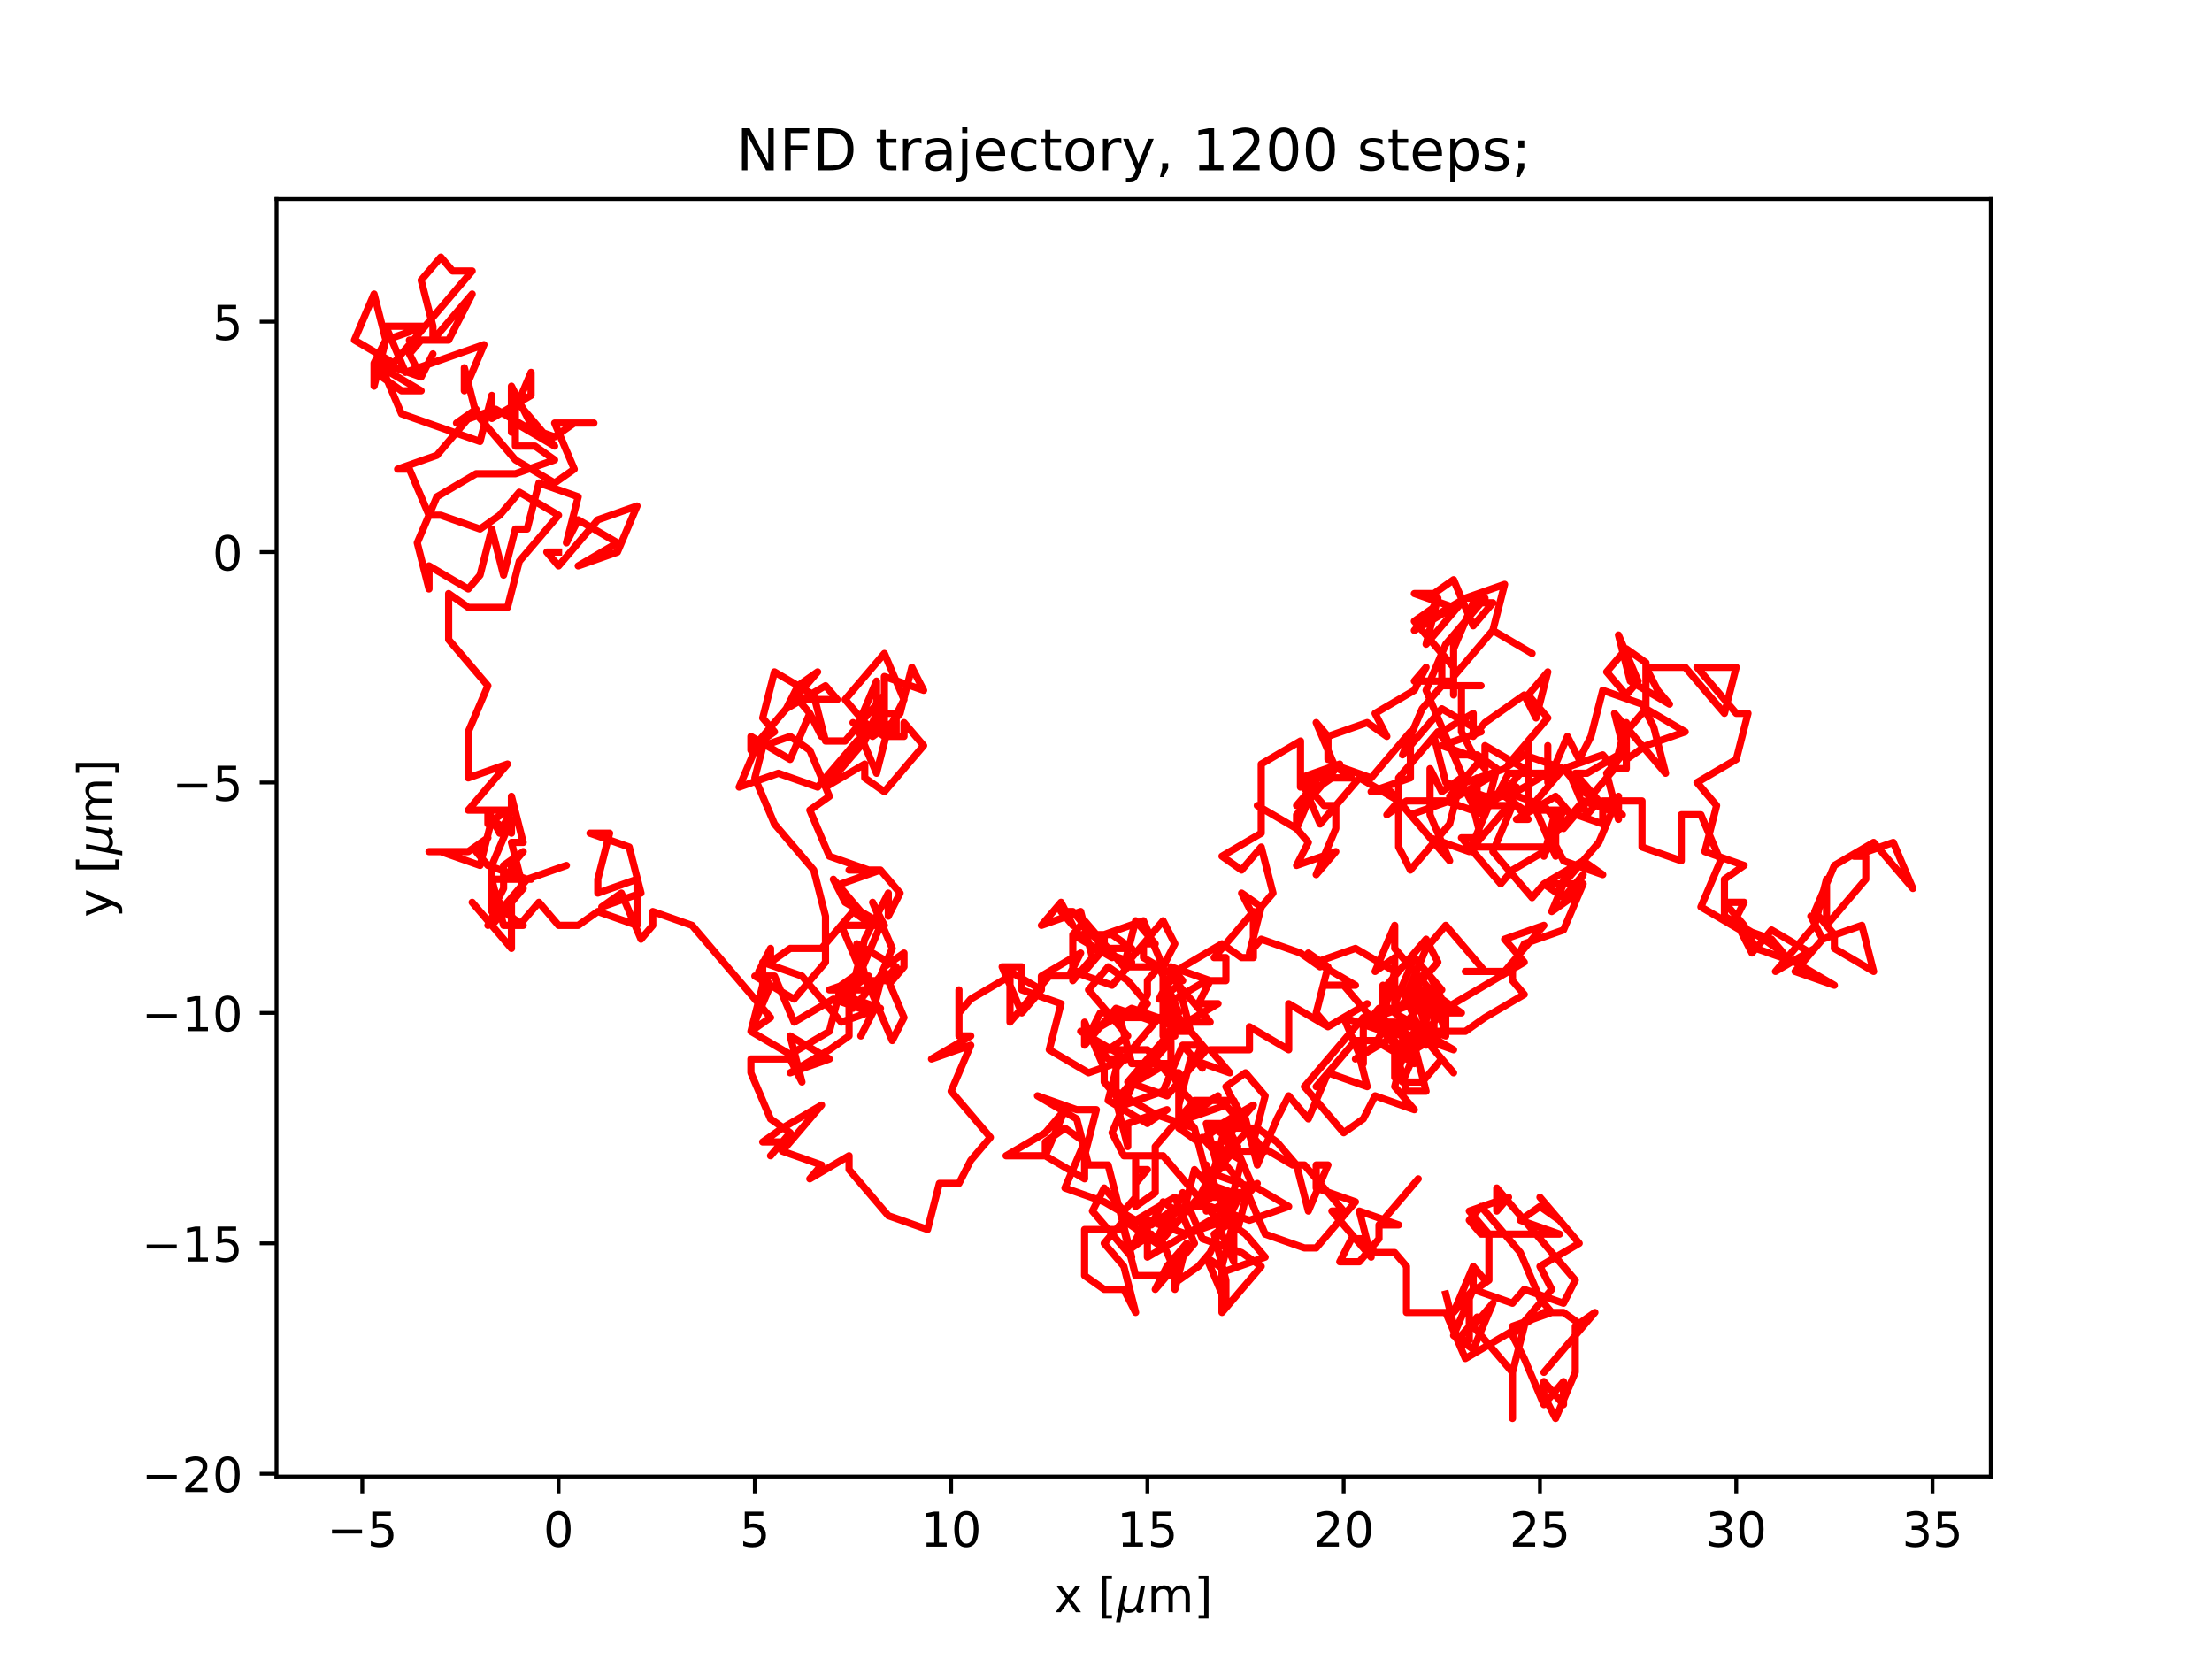 <?xml version="1.0" encoding="utf-8" standalone="no"?>
<!DOCTYPE svg PUBLIC "-//W3C//DTD SVG 1.1//EN"
  "http://www.w3.org/Graphics/SVG/1.1/DTD/svg11.dtd">
<!-- Created with matplotlib (https://matplotlib.org/) -->
<svg height="345.6pt" version="1.1" viewBox="0 0 460.8 345.6" width="460.8pt" xmlns="http://www.w3.org/2000/svg" xmlns:xlink="http://www.w3.org/1999/xlink">
 <defs>
  <style type="text/css">*{stroke-linecap:butt;stroke-linejoin:round;}</style>
 </defs>
 <g id="figure_1">
  <g id="patch_1">
   <path d="M 0 345.6 
L 460.8 345.6 
L 460.8 0 
L 0 0 
z
" style="fill:#ffffff;"/>
  </g>
  <g id="axes_1">
   <g id="patch_2">
    <path d="M 57.6 307.584 
L 414.72 307.584 
L 414.72 41.472 
L 57.6 41.472 
z
" style="fill:#ffffff;"/>
   </g>
   <g id="matplotlib.axis_1">
    <g id="xtick_1">
     <g id="line2d_1">
      <defs>
       <path d="M 0 0 
L 0 3.5 
" id="m08ec48a0e6" style="stroke:#000000;stroke-width:0.8;"/>
      </defs>
      <g>
       <use style="stroke:#000000;stroke-width:0.8;" x="75.468" xlink:href="#m08ec48a0e6" y="307.584"/>
      </g>
     </g>
     <g id="text_1">
      <!-- −5 -->
      <g transform="translate(68.097 322.182)scale(0.1 -0.1)">
       <defs>
        <path d="M 10.594 35.5 
L 73.188 35.5 
L 73.188 27.203 
L 10.594 27.203 
z
" id="DejaVuSans-8722"/>
        <path d="M 10.797 72.906 
L 49.516 72.906 
L 49.516 64.594 
L 19.828 64.594 
L 19.828 46.734 
Q 21.969 47.469 24.109 47.828 
Q 26.266 48.188 28.422 48.188 
Q 40.625 48.188 47.75 41.5 
Q 54.891 34.812 54.891 23.391 
Q 54.891 11.625 47.562 5.094 
Q 40.234 -1.422 26.906 -1.422 
Q 22.312 -1.422 17.547 -0.641 
Q 12.797 0.141 7.719 1.703 
L 7.719 11.625 
Q 12.109 9.234 16.797 8.062 
Q 21.484 6.891 26.703 6.891 
Q 35.156 6.891 40.078 11.328 
Q 45.016 15.766 45.016 23.391 
Q 45.016 31 40.078 35.438 
Q 35.156 39.891 26.703 39.891 
Q 22.75 39.891 18.812 39.016 
Q 14.891 38.141 10.797 36.281 
z
" id="DejaVuSans-53"/>
       </defs>
       <use xlink:href="#DejaVuSans-8722"/>
       <use x="83.789" xlink:href="#DejaVuSans-53"/>
      </g>
     </g>
    </g>
    <g id="xtick_2">
     <g id="line2d_2">
      <g>
       <use style="stroke:#000000;stroke-width:0.8;" x="116.357" xlink:href="#m08ec48a0e6" y="307.584"/>
      </g>
     </g>
     <g id="text_2">
      <!-- 0 -->
      <g transform="translate(113.175 322.182)scale(0.1 -0.1)">
       <defs>
        <path d="M 31.781 66.406 
Q 24.172 66.406 20.328 58.906 
Q 16.5 51.422 16.5 36.375 
Q 16.5 21.391 20.328 13.891 
Q 24.172 6.391 31.781 6.391 
Q 39.453 6.391 43.281 13.891 
Q 47.125 21.391 47.125 36.375 
Q 47.125 51.422 43.281 58.906 
Q 39.453 66.406 31.781 66.406 
z
M 31.781 74.219 
Q 44.047 74.219 50.516 64.516 
Q 56.984 54.828 56.984 36.375 
Q 56.984 17.969 50.516 8.266 
Q 44.047 -1.422 31.781 -1.422 
Q 19.531 -1.422 13.062 8.266 
Q 6.594 17.969 6.594 36.375 
Q 6.594 54.828 13.062 64.516 
Q 19.531 74.219 31.781 74.219 
z
" id="DejaVuSans-48"/>
       </defs>
       <use xlink:href="#DejaVuSans-48"/>
      </g>
     </g>
    </g>
    <g id="xtick_3">
     <g id="line2d_3">
      <g>
       <use style="stroke:#000000;stroke-width:0.8;" x="157.245" xlink:href="#m08ec48a0e6" y="307.584"/>
      </g>
     </g>
     <g id="text_3">
      <!-- 5 -->
      <g transform="translate(154.064 322.182)scale(0.1 -0.1)">
       <use xlink:href="#DejaVuSans-53"/>
      </g>
     </g>
    </g>
    <g id="xtick_4">
     <g id="line2d_4">
      <g>
       <use style="stroke:#000000;stroke-width:0.8;" x="198.134" xlink:href="#m08ec48a0e6" y="307.584"/>
      </g>
     </g>
     <g id="text_4">
      <!-- 10 -->
      <g transform="translate(191.771 322.182)scale(0.1 -0.1)">
       <defs>
        <path d="M 12.406 8.297 
L 28.516 8.297 
L 28.516 63.922 
L 10.984 60.406 
L 10.984 69.391 
L 28.422 72.906 
L 38.281 72.906 
L 38.281 8.297 
L 54.391 8.297 
L 54.391 0 
L 12.406 0 
z
" id="DejaVuSans-49"/>
       </defs>
       <use xlink:href="#DejaVuSans-49"/>
       <use x="63.623" xlink:href="#DejaVuSans-48"/>
      </g>
     </g>
    </g>
    <g id="xtick_5">
     <g id="line2d_5">
      <g>
       <use style="stroke:#000000;stroke-width:0.8;" x="239.022" xlink:href="#m08ec48a0e6" y="307.584"/>
      </g>
     </g>
     <g id="text_5">
      <!-- 15 -->
      <g transform="translate(232.66 322.182)scale(0.1 -0.1)">
       <use xlink:href="#DejaVuSans-49"/>
       <use x="63.623" xlink:href="#DejaVuSans-53"/>
      </g>
     </g>
    </g>
    <g id="xtick_6">
     <g id="line2d_6">
      <g>
       <use style="stroke:#000000;stroke-width:0.8;" x="279.911" xlink:href="#m08ec48a0e6" y="307.584"/>
      </g>
     </g>
     <g id="text_6">
      <!-- 20 -->
      <g transform="translate(273.548 322.182)scale(0.1 -0.1)">
       <defs>
        <path d="M 19.188 8.297 
L 53.609 8.297 
L 53.609 0 
L 7.328 0 
L 7.328 8.297 
Q 12.938 14.109 22.625 23.891 
Q 32.328 33.688 34.812 36.531 
Q 39.547 41.844 41.422 45.531 
Q 43.312 49.219 43.312 52.781 
Q 43.312 58.594 39.234 62.25 
Q 35.156 65.922 28.609 65.922 
Q 23.969 65.922 18.812 64.312 
Q 13.672 62.703 7.812 59.422 
L 7.812 69.391 
Q 13.766 71.781 18.938 73 
Q 24.125 74.219 28.422 74.219 
Q 39.75 74.219 46.484 68.547 
Q 53.219 62.891 53.219 53.422 
Q 53.219 48.922 51.531 44.891 
Q 49.859 40.875 45.406 35.406 
Q 44.188 33.984 37.641 27.219 
Q 31.109 20.453 19.188 8.297 
z
" id="DejaVuSans-50"/>
       </defs>
       <use xlink:href="#DejaVuSans-50"/>
       <use x="63.623" xlink:href="#DejaVuSans-48"/>
      </g>
     </g>
    </g>
    <g id="xtick_7">
     <g id="line2d_7">
      <g>
       <use style="stroke:#000000;stroke-width:0.8;" x="320.799" xlink:href="#m08ec48a0e6" y="307.584"/>
      </g>
     </g>
     <g id="text_7">
      <!-- 25 -->
      <g transform="translate(314.437 322.182)scale(0.1 -0.1)">
       <use xlink:href="#DejaVuSans-50"/>
       <use x="63.623" xlink:href="#DejaVuSans-53"/>
      </g>
     </g>
    </g>
    <g id="xtick_8">
     <g id="line2d_8">
      <g>
       <use style="stroke:#000000;stroke-width:0.8;" x="361.688" xlink:href="#m08ec48a0e6" y="307.584"/>
      </g>
     </g>
     <g id="text_8">
      <!-- 30 -->
      <g transform="translate(355.325 322.182)scale(0.1 -0.1)">
       <defs>
        <path d="M 40.578 39.312 
Q 47.656 37.797 51.625 33 
Q 55.609 28.219 55.609 21.188 
Q 55.609 10.406 48.188 4.484 
Q 40.766 -1.422 27.094 -1.422 
Q 22.516 -1.422 17.656 -0.516 
Q 12.797 0.391 7.625 2.203 
L 7.625 11.719 
Q 11.719 9.328 16.594 8.109 
Q 21.484 6.891 26.812 6.891 
Q 36.078 6.891 40.938 10.547 
Q 45.797 14.203 45.797 21.188 
Q 45.797 27.641 41.281 31.266 
Q 36.766 34.906 28.719 34.906 
L 20.219 34.906 
L 20.219 43.016 
L 29.109 43.016 
Q 36.375 43.016 40.234 45.922 
Q 44.094 48.828 44.094 54.297 
Q 44.094 59.906 40.109 62.906 
Q 36.141 65.922 28.719 65.922 
Q 24.656 65.922 20.016 65.031 
Q 15.375 64.156 9.812 62.312 
L 9.812 71.094 
Q 15.438 72.656 20.344 73.438 
Q 25.25 74.219 29.594 74.219 
Q 40.828 74.219 47.359 69.109 
Q 53.906 64.016 53.906 55.328 
Q 53.906 49.266 50.438 45.094 
Q 46.969 40.922 40.578 39.312 
z
" id="DejaVuSans-51"/>
       </defs>
       <use xlink:href="#DejaVuSans-51"/>
       <use x="63.623" xlink:href="#DejaVuSans-48"/>
      </g>
     </g>
    </g>
    <g id="xtick_9">
     <g id="line2d_9">
      <g>
       <use style="stroke:#000000;stroke-width:0.8;" x="402.576" xlink:href="#m08ec48a0e6" y="307.584"/>
      </g>
     </g>
     <g id="text_9">
      <!-- 35 -->
      <g transform="translate(396.214 322.182)scale(0.1 -0.1)">
       <use xlink:href="#DejaVuSans-51"/>
       <use x="63.623" xlink:href="#DejaVuSans-53"/>
      </g>
     </g>
    </g>
    <g id="text_10">
     <!-- x [${\mu}$m] -->
     <g transform="translate(219.61 335.862)scale(0.1 -0.1)">
      <defs>
       <path d="M 54.891 54.688 
L 35.109 28.078 
L 55.906 0 
L 45.312 0 
L 29.391 21.484 
L 13.484 0 
L 2.875 0 
L 24.125 28.609 
L 4.688 54.688 
L 15.281 54.688 
L 29.781 35.203 
L 44.281 54.688 
z
" id="DejaVuSans-120"/>
       <path id="DejaVuSans-32"/>
       <path d="M 8.594 75.984 
L 29.297 75.984 
L 29.297 69 
L 17.578 69 
L 17.578 -6.203 
L 29.297 -6.203 
L 29.297 -13.188 
L 8.594 -13.188 
z
" id="DejaVuSans-91"/>
       <path d="M -1.312 -20.797 
L 13.375 54.688 
L 22.406 54.688 
L 15.766 20.656 
Q 15.578 19.625 15.422 18.359 
Q 15.281 17.094 15.281 15.828 
Q 15.281 11.281 18.141 8.828 
Q 21 6.391 26.312 6.391 
Q 33.547 6.391 37.984 10.484 
Q 42.438 14.594 44 22.797 
L 50.203 54.688 
L 59.188 54.688 
L 51.031 12.641 
Q 50.828 11.719 50.75 11.031 
Q 50.688 10.359 50.688 9.812 
Q 50.688 8.297 51.297 7.594 
Q 51.906 6.891 53.219 6.891 
Q 53.719 6.891 54.562 7.125 
Q 55.422 7.375 56.984 8.016 
L 55.609 0.781 
Q 53.469 -0.297 51.516 -0.859 
Q 49.562 -1.422 47.703 -1.422 
Q 44.484 -1.422 42.656 0.625 
Q 40.828 2.688 40.828 6.297 
Q 38.094 2.391 34.297 0.484 
Q 30.516 -1.422 25.391 -1.422 
Q 20.844 -1.422 17.453 0.672 
Q 14.062 2.781 12.984 6.203 
L 7.719 -20.797 
z
" id="DejaVuSans-Oblique-956"/>
       <path d="M 52 44.188 
Q 55.375 50.25 60.062 53.125 
Q 64.75 56 71.094 56 
Q 79.641 56 84.281 50.016 
Q 88.922 44.047 88.922 33.016 
L 88.922 0 
L 79.891 0 
L 79.891 32.719 
Q 79.891 40.578 77.094 44.375 
Q 74.312 48.188 68.609 48.188 
Q 61.625 48.188 57.562 43.547 
Q 53.516 38.922 53.516 30.906 
L 53.516 0 
L 44.484 0 
L 44.484 32.719 
Q 44.484 40.625 41.703 44.406 
Q 38.922 48.188 33.109 48.188 
Q 26.219 48.188 22.156 43.531 
Q 18.109 38.875 18.109 30.906 
L 18.109 0 
L 9.078 0 
L 9.078 54.688 
L 18.109 54.688 
L 18.109 46.188 
Q 21.188 51.219 25.484 53.609 
Q 29.781 56 35.688 56 
Q 41.656 56 45.828 52.969 
Q 50 49.953 52 44.188 
z
" id="DejaVuSans-109"/>
       <path d="M 30.422 75.984 
L 30.422 -13.188 
L 9.719 -13.188 
L 9.719 -6.203 
L 21.391 -6.203 
L 21.391 69 
L 9.719 69 
L 9.719 75.984 
z
" id="DejaVuSans-93"/>
      </defs>
      <use transform="translate(0 0.016)" xlink:href="#DejaVuSans-120"/>
      <use transform="translate(59.18 0.016)" xlink:href="#DejaVuSans-32"/>
      <use transform="translate(90.967 0.016)" xlink:href="#DejaVuSans-91"/>
      <use transform="translate(129.98 0.016)" xlink:href="#DejaVuSans-Oblique-956"/>
      <use transform="translate(193.604 0.016)" xlink:href="#DejaVuSans-109"/>
      <use transform="translate(291.016 0.016)" xlink:href="#DejaVuSans-93"/>
     </g>
    </g>
   </g>
   <g id="matplotlib.axis_2">
    <g id="ytick_1">
     <g id="line2d_10">
      <defs>
       <path d="M 0 0 
L -3.5 0 
" id="md1995fefd6" style="stroke:#000000;stroke-width:0.8;"/>
      </defs>
      <g>
       <use style="stroke:#000000;stroke-width:0.8;" x="57.6" xlink:href="#md1995fefd6" y="307.008"/>
      </g>
     </g>
     <g id="text_11">
      <!-- −20 -->
      <g transform="translate(29.495 310.807)scale(0.1 -0.1)">
       <use xlink:href="#DejaVuSans-8722"/>
       <use x="83.789" xlink:href="#DejaVuSans-50"/>
       <use x="147.412" xlink:href="#DejaVuSans-48"/>
      </g>
     </g>
    </g>
    <g id="ytick_2">
     <g id="line2d_11">
      <g>
       <use style="stroke:#000000;stroke-width:0.8;" x="57.6" xlink:href="#md1995fefd6" y="259.008"/>
      </g>
     </g>
     <g id="text_12">
      <!-- −15 -->
      <g transform="translate(29.495 262.807)scale(0.1 -0.1)">
       <use xlink:href="#DejaVuSans-8722"/>
       <use x="83.789" xlink:href="#DejaVuSans-49"/>
       <use x="147.412" xlink:href="#DejaVuSans-53"/>
      </g>
     </g>
    </g>
    <g id="ytick_3">
     <g id="line2d_12">
      <g>
       <use style="stroke:#000000;stroke-width:0.8;" x="57.6" xlink:href="#md1995fefd6" y="211.008"/>
      </g>
     </g>
     <g id="text_13">
      <!-- −10 -->
      <g transform="translate(29.495 214.807)scale(0.1 -0.1)">
       <use xlink:href="#DejaVuSans-8722"/>
       <use x="83.789" xlink:href="#DejaVuSans-49"/>
       <use x="147.412" xlink:href="#DejaVuSans-48"/>
      </g>
     </g>
    </g>
    <g id="ytick_4">
     <g id="line2d_13">
      <g>
       <use style="stroke:#000000;stroke-width:0.8;" x="57.6" xlink:href="#md1995fefd6" y="163.008"/>
      </g>
     </g>
     <g id="text_14">
      <!-- −5 -->
      <g transform="translate(35.858 166.807)scale(0.1 -0.1)">
       <use xlink:href="#DejaVuSans-8722"/>
       <use x="83.789" xlink:href="#DejaVuSans-53"/>
      </g>
     </g>
    </g>
    <g id="ytick_5">
     <g id="line2d_14">
      <g>
       <use style="stroke:#000000;stroke-width:0.8;" x="57.6" xlink:href="#md1995fefd6" y="115.008"/>
      </g>
     </g>
     <g id="text_15">
      <!-- 0 -->
      <g transform="translate(44.237 118.807)scale(0.1 -0.1)">
       <use xlink:href="#DejaVuSans-48"/>
      </g>
     </g>
    </g>
    <g id="ytick_6">
     <g id="line2d_15">
      <g>
       <use style="stroke:#000000;stroke-width:0.8;" x="57.6" xlink:href="#md1995fefd6" y="67.008"/>
      </g>
     </g>
     <g id="text_16">
      <!-- 5 -->
      <g transform="translate(44.237 70.807)scale(0.1 -0.1)">
       <use xlink:href="#DejaVuSans-53"/>
      </g>
     </g>
    </g>
    <g id="text_17">
     <!-- y [${\mu}$m] -->
     <g transform="translate(23.395 191.078)rotate(-90)scale(0.1 -0.1)">
      <defs>
       <path d="M 32.172 -5.078 
Q 28.375 -14.844 24.75 -17.812 
Q 21.141 -20.797 15.094 -20.797 
L 7.906 -20.797 
L 7.906 -13.281 
L 13.188 -13.281 
Q 16.891 -13.281 18.938 -11.516 
Q 21 -9.766 23.484 -3.219 
L 25.094 0.875 
L 2.984 54.688 
L 12.5 54.688 
L 29.594 11.922 
L 46.688 54.688 
L 56.203 54.688 
z
" id="DejaVuSans-121"/>
      </defs>
      <use transform="translate(0 0.016)" xlink:href="#DejaVuSans-121"/>
      <use transform="translate(59.18 0.016)" xlink:href="#DejaVuSans-32"/>
      <use transform="translate(90.967 0.016)" xlink:href="#DejaVuSans-91"/>
      <use transform="translate(129.98 0.016)" xlink:href="#DejaVuSans-Oblique-956"/>
      <use transform="translate(193.604 0.016)" xlink:href="#DejaVuSans-109"/>
      <use transform="translate(291.016 0.016)" xlink:href="#DejaVuSans-93"/>
     </g>
    </g>
   </g>
   <g id="line2d_16">
    <path clip-path="url(#pb53c12ff64)" d="M 116.357 115.008 
L 113.903 115.008 
L 116.357 117.888 
L 124.534 108.288 
L 132.712 105.408 
L 128.623 115.008 
L 120.446 117.888 
L 128.623 113.088 
L 120.446 108.288 
L 117.992 113.088 
L 120.446 103.488 
L 112.268 100.608 
L 109.815 110.208 
L 107.361 110.208 
L 104.908 119.808 
L 102.455 110.208 
L 100.001 119.808 
L 97.548 122.688 
L 89.37 117.888 
L 89.37 122.688 
L 86.917 113.088 
L 91.006 103.488 
L 99.184 98.688 
L 107.361 98.688 
L 115.539 95.808 
L 111.45 92.928 
L 107.361 92.928 
L 107.361 83.328 
L 115.539 92.928 
L 107.361 88.128 
L 115.539 91.008 
L 119.628 88.128 
L 123.717 88.128 
L 115.539 88.128 
L 119.628 97.728 
L 115.539 100.608 
L 107.361 95.808 
L 107.361 95.808 
L 99.184 86.208 
L 96.73 76.608 
L 96.73 81.408 
L 100.819 71.808 
L 84.464 77.568 
L 80.375 67.968 
L 88.553 67.968 
L 80.375 70.848 
L 77.922 80.448 
L 77.922 75.648 
L 80.375 70.848 
L 77.922 61.248 
L 73.833 70.848 
L 82.01 75.648 
L 82.01 75.648 
L 98.366 56.448 
L 94.277 56.448 
L 91.824 53.568 
L 87.735 58.368 
L 90.188 67.968 
L 90.188 70.848 
L 98.366 61.248 
L 93.459 70.848 
L 85.282 70.848 
L 87.735 70.848 
L 85.282 73.728 
L 87.735 78.528 
L 90.188 73.728 
L 87.735 78.528 
L 79.557 75.648 
L 79.557 78.528 
L 83.646 81.408 
L 87.735 81.408 
L 79.557 76.608 
L 83.646 86.208 
L 100.001 91.968 
L 102.455 82.368 
L 102.455 87.168 
L 110.632 82.368 
L 110.632 77.568 
L 106.544 87.168 
L 106.544 90.048 
L 106.544 80.448 
L 111.45 90.048 
L 103.272 85.248 
L 95.095 88.128 
L 99.184 85.248 
L 91.006 94.848 
L 82.828 97.728 
L 85.282 97.728 
L 89.37 107.328 
L 91.824 107.328 
L 100.001 110.208 
L 100.001 110.208 
L 104.09 107.328 
L 108.179 102.528 
L 116.357 107.328 
L 108.179 116.928 
L 105.726 126.528 
L 97.548 126.528 
L 93.459 123.648 
L 93.459 133.248 
L 101.637 142.848 
L 97.548 152.448 
L 97.548 162.048 
L 105.726 159.168 
L 97.548 168.768 
L 105.726 168.768 
L 101.637 171.648 
L 101.637 168.768 
L 104.09 173.568 
L 106.544 168.768 
L 106.544 165.888 
L 108.997 175.488 
L 106.544 175.488 
L 108.997 185.088 
L 106.544 187.968 
L 106.544 197.568 
L 98.366 187.968 
L 102.455 192.768 
L 104.908 189.888 
L 108.997 192.768 
L 104.908 192.768 
L 102.455 183.168 
L 110.632 183.168 
L 106.544 183.168 
L 106.544 180.288 
L 108.997 177.408 
L 104.908 180.288 
L 104.908 185.088 
L 102.455 189.888 
L 102.455 180.288 
L 106.544 170.688 
L 106.544 173.568 
L 102.455 170.688 
L 100.001 180.288 
L 91.824 177.408 
L 89.37 177.408 
L 97.548 177.408 
L 101.637 174.528 
L 99.184 177.408 
L 101.637 180.288 
L 109.815 183.168 
L 117.992 180.288 
L 109.815 183.168 
L 101.637 192.768 
L 104.09 187.968 
L 108.179 192.768 
L 112.268 187.968 
L 116.357 192.768 
L 120.446 192.768 
L 124.534 189.888 
L 132.712 192.768 
L 132.712 183.168 
L 124.534 186.048 
L 124.534 183.168 
L 126.988 173.568 
L 122.899 173.568 
L 131.077 176.448 
L 133.53 186.048 
L 125.352 188.928 
L 129.441 186.048 
L 133.53 195.648 
L 135.983 192.768 
L 135.983 189.888 
L 144.161 192.768 
L 160.516 211.968 
L 156.427 214.848 
L 158.881 205.248 
L 158.881 200.448 
L 167.058 203.328 
L 175.236 212.928 
L 183.414 210.048 
L 175.236 207.168 
L 179.325 202.368 
L 175.236 205.248 
L 172.783 214.848 
L 164.605 219.648 
L 156.427 214.848 
L 160.516 205.248 
L 158.063 202.368 
L 160.516 197.568 
L 160.516 200.448 
L 164.605 197.568 
L 171.147 197.568 
L 175.236 192.768 
L 179.325 202.368 
L 183.414 192.768 
L 175.236 192.768 
L 177.689 189.888 
L 181.778 192.768 
L 173.601 183.168 
L 176.054 187.968 
L 184.232 192.768 
L 181.778 187.968 
L 185.867 197.568 
L 181.778 207.168 
L 185.867 216.768 
L 188.32 211.968 
L 184.232 202.368 
L 177.689 210.048 
L 177.689 205.248 
L 180.143 195.648 
L 185.049 186.048 
L 185.049 190.848 
L 187.503 186.048 
L 183.414 181.248 
L 175.236 184.128 
L 183.414 181.248 
L 176.872 181.248 
L 180.961 181.248 
L 172.783 178.368 
L 168.694 168.768 
L 172.783 165.888 
L 168.694 156.288 
L 164.605 153.408 
L 156.427 156.288 
L 156.427 153.408 
L 164.605 158.208 
L 168.694 148.608 
L 171.147 153.408 
L 168.694 148.608 
L 166.241 145.728 
L 174.418 145.728 
L 171.965 142.848 
L 163.787 147.648 
L 166.241 142.848 
L 170.33 139.968 
L 158.063 154.368 
L 153.974 163.968 
L 153.974 163.968 
L 162.152 161.088 
L 170.33 163.968 
L 178.507 154.368 
L 182.596 151.488 
L 182.596 141.888 
L 178.507 151.488 
L 182.596 161.088 
L 185.049 151.488 
L 187.503 148.608 
L 189.956 139.008 
L 192.409 143.808 
L 184.232 140.928 
L 184.232 150.528 
L 186.685 153.408 
L 186.685 148.608 
L 184.232 148.608 
L 181.778 153.408 
L 177.689 150.528 
L 181.778 153.408 
L 185.867 150.528 
L 188.32 145.728 
L 184.232 136.128 
L 176.054 145.728 
L 180.143 150.528 
L 184.232 153.408 
L 188.32 153.408 
L 188.32 150.528 
L 192.409 155.328 
L 184.232 164.928 
L 180.143 162.048 
L 180.143 159.168 
L 171.965 163.968 
L 180.143 154.368 
L 184.232 144.768 
L 176.054 154.368 
L 171.965 154.368 
L 169.512 144.768 
L 161.334 139.968 
L 158.881 149.568 
L 161.334 152.448 
L 157.245 155.328 
L 159.699 152.448 
L 157.245 162.048 
L 161.334 171.648 
L 169.512 181.248 
L 171.965 190.848 
L 171.965 200.448 
L 165.423 208.128 
L 157.245 203.328 
L 161.334 203.328 
L 165.423 212.928 
L 173.601 208.128 
L 181.778 211.008 
L 179.325 215.808 
L 181.778 211.008 
L 184.232 201.408 
L 188.32 198.528 
L 188.32 201.408 
L 185.867 204.288 
L 181.778 204.288 
L 184.232 204.288 
L 186.685 201.408 
L 178.507 196.608 
L 180.961 206.208 
L 172.783 206.208 
L 180.961 203.328 
L 176.872 206.208 
L 176.872 215.808 
L 172.783 218.688 
L 164.605 223.488 
L 172.783 220.608 
L 164.605 215.808 
L 167.058 225.408 
L 164.605 220.608 
L 156.427 220.608 
L 156.427 223.488 
L 160.516 233.088 
L 164.605 235.968 
L 160.516 240.768 
L 162.97 237.888 
L 158.881 237.888 
L 162.97 235.008 
L 171.147 230.208 
L 162.97 239.808 
L 171.147 242.688 
L 168.694 245.568 
L 176.872 240.768 
L 176.872 243.648 
L 185.049 253.248 
L 193.227 256.128 
L 195.68 246.528 
L 199.769 246.528 
L 202.223 241.728 
L 206.311 236.928 
L 198.134 227.328 
L 202.223 217.728 
L 194.045 220.608 
L 202.223 215.808 
L 199.769 215.808 
L 199.769 206.208 
L 199.769 211.008 
L 202.223 208.128 
L 210.4 203.328 
L 210.4 212.928 
L 218.578 203.328 
L 222.667 203.328 
L 225.12 198.528 
L 216.942 203.328 
L 216.942 206.208 
L 208.765 201.408 
L 216.942 206.208 
L 212.854 211.008 
L 208.765 201.408 
L 212.854 201.408 
L 212.854 206.208 
L 221.031 209.088 
L 218.578 218.688 
L 226.756 223.488 
L 234.933 220.608 
L 230.844 220.608 
L 226.756 215.808 
L 229.209 211.008 
L 237.387 211.008 
L 245.564 213.888 
L 253.742 209.088 
L 249.653 209.088 
L 252.107 204.288 
L 243.929 201.408 
L 246.382 204.288 
L 238.204 199.488 
L 238.204 196.608 
L 240.658 196.608 
L 240.658 196.608 
L 236.569 191.808 
L 234.116 201.408 
L 225.938 191.808 
L 223.485 194.688 
L 223.485 204.288 
L 223.485 204.288 
L 227.573 199.488 
L 225.12 189.888 
L 216.942 192.768 
L 221.031 187.968 
L 223.485 192.768 
L 221.031 189.888 
L 223.485 189.888 
L 231.662 199.488 
L 223.485 194.688 
L 231.662 194.688 
L 235.751 197.568 
L 227.573 197.568 
L 235.751 200.448 
L 231.662 205.248 
L 223.485 202.368 
L 225.938 202.368 
L 230.027 197.568 
L 230.027 194.688 
L 238.204 191.808 
L 242.293 201.408 
L 244.747 196.608 
L 242.293 191.808 
L 234.116 201.408 
L 242.293 201.408 
L 242.293 206.208 
L 244.747 215.808 
L 242.293 215.808 
L 242.293 206.208 
L 246.382 201.408 
L 254.56 196.608 
L 258.649 199.488 
L 261.102 199.488 
L 261.102 189.888 
L 252.924 199.488 
L 255.378 199.488 
L 255.378 204.288 
L 251.289 204.288 
L 243.111 209.088 
L 251.289 218.688 
L 243.111 228.288 
L 234.933 225.408 
L 243.111 215.808 
L 245.564 211.008 
L 241.476 201.408 
L 239.022 204.288 
L 239.022 207.168 
L 236.569 211.968 
L 239.022 209.088 
L 234.933 204.288 
L 230.844 201.408 
L 226.756 206.208 
L 234.933 215.808 
L 230.844 218.688 
L 239.022 218.688 
L 243.111 223.488 
L 245.564 223.488 
L 245.564 233.088 
L 253.742 228.288 
L 249.653 231.168 
L 245.564 226.368 
L 243.111 221.568 
L 234.933 226.368 
L 232.48 229.248 
L 234.933 238.848 
L 234.933 234.048 
L 243.111 231.168 
L 239.022 234.048 
L 230.844 229.248 
L 233.298 219.648 
L 225.12 214.848 
L 227.573 214.848 
L 235.751 210.048 
L 243.929 212.928 
L 243.929 212.928 
L 252.107 212.928 
L 243.929 203.328 
L 241.476 208.128 
L 245.564 205.248 
L 248.018 214.848 
L 245.564 214.848 
L 241.476 211.968 
L 233.298 211.968 
L 235.751 221.568 
L 243.929 221.568 
L 243.929 216.768 
L 243.929 216.768 
L 235.751 226.368 
L 231.662 235.968 
L 234.116 240.768 
L 242.293 240.768 
L 252.924 253.248 
L 257.013 262.848 
L 257.013 253.248 
L 248.835 243.648 
L 246.382 253.248 
L 242.293 250.368 
L 239.84 255.168 
L 243.929 252.288 
L 241.476 257.088 
L 245.564 266.688 
L 249.653 263.808 
L 252.107 260.928 
L 256.195 251.328 
L 258.649 241.728 
L 250.471 236.928 
L 252.924 239.808 
L 261.102 230.208 
L 252.924 235.008 
L 257.013 237.888 
L 261.102 247.488 
L 252.924 244.608 
L 255.378 239.808 
L 263.555 239.808 
L 255.378 230.208 
L 247.2 233.088 
L 249.653 230.208 
L 245.564 235.008 
L 249.653 237.888 
L 253.742 235.008 
L 261.92 235.008 
L 266.009 237.888 
L 270.097 242.688 
L 272.551 252.288 
L 276.64 242.688 
L 274.186 242.688 
L 274.186 247.488 
L 282.364 250.368 
L 274.186 259.968 
L 271.733 259.968 
L 263.555 257.088 
L 259.466 247.488 
L 255.378 242.688 
L 251.289 245.568 
L 259.466 235.968 
L 259.466 233.088 
L 261.92 242.688 
L 266.009 233.088 
L 268.462 228.288 
L 272.551 233.088 
L 276.64 223.488 
L 284.817 226.368 
L 282.364 216.768 
L 274.186 226.368 
L 282.364 216.768 
L 286.453 216.768 
L 294.631 221.568 
L 286.453 211.968 
L 294.631 209.088 
L 292.177 206.208 
L 296.266 215.808 
L 292.177 215.808 
L 292.177 220.608 
L 300.355 211.008 
L 304.444 211.008 
L 300.355 208.128 
L 297.902 203.328 
L 300.355 206.208 
L 296.266 209.088 
L 292.177 213.888 
L 294.631 213.888 
L 302.808 218.688 
L 294.631 215.808 
L 298.719 215.808 
L 290.542 211.008 
L 290.542 211.008 
L 294.631 213.888 
L 302.808 223.488 
L 300.355 220.608 
L 296.266 225.408 
L 292.177 225.408 
L 296.266 215.808 
L 298.719 206.208 
L 298.719 206.208 
L 301.173 215.808 
L 292.995 212.928 
L 284.817 212.928 
L 287.271 210.048 
L 291.359 210.048 
L 299.537 200.448 
L 297.084 195.648 
L 288.906 205.248 
L 297.084 208.128 
L 297.084 217.728 
L 288.906 212.928 
L 286.453 217.728 
L 282.364 220.608 
L 290.542 215.808 
L 286.453 212.928 
L 290.542 217.728 
L 292.995 227.328 
L 297.084 227.328 
L 294.631 217.728 
L 290.542 214.848 
L 288.088 211.968 
L 290.542 202.368 
L 282.364 197.568 
L 274.186 200.448 
L 282.364 205.248 
L 275.822 205.248 
L 279.911 205.248 
L 288.088 214.848 
L 288.088 205.248 
L 288.088 214.848 
L 279.911 211.968 
L 284 221.568 
L 284 211.968 
L 271.733 226.368 
L 279.911 235.968 
L 284 233.088 
L 286.453 228.288 
L 294.631 231.168 
L 290.542 226.368 
L 292.995 216.768 
L 292.995 219.648 
L 301.173 214.848 
L 301.173 210.048 
L 290.542 197.568 
L 290.542 192.768 
L 286.453 202.368 
L 290.542 199.488 
L 290.542 209.088 
L 294.631 199.488 
L 297.084 202.368 
L 292.995 207.168 
L 297.084 197.568 
L 301.173 192.768 
L 309.35 202.368 
L 305.262 202.368 
L 313.439 202.368 
L 321.617 192.768 
L 313.439 195.648 
L 317.528 200.448 
L 301.173 210.048 
L 292.995 219.648 
L 290.542 219.648 
L 290.542 224.448 
L 294.631 214.848 
L 298.719 217.728 
L 298.719 208.128 
L 294.631 205.248 
L 297.084 214.848 
L 305.262 214.848 
L 309.35 211.968 
L 317.528 207.168 
L 315.075 204.288 
L 315.075 201.408 
L 317.528 196.608 
L 325.706 193.728 
L 329.795 184.128 
L 321.617 184.128 
L 319.164 187.008 
L 310.986 177.408 
L 315.075 167.808 
L 306.897 167.808 
L 304.444 163.008 
L 301.99 165.888 
L 308.533 158.208 
L 300.355 155.328 
L 308.533 152.448 
L 300.355 147.648 
L 292.177 157.248 
L 296.266 147.648 
L 300.355 142.848 
L 300.355 138.048 
L 300.355 142.848 
L 308.533 142.848 
L 304.444 142.848 
L 304.444 152.448 
L 306.897 157.248 
L 309.35 160.128 
L 309.35 155.328 
L 317.528 160.128 
L 313.439 164.928 
L 321.617 167.808 
L 325.706 172.608 
L 336.337 160.128 
L 338.79 150.528 
L 338.79 160.128 
L 336.337 160.128 
L 333.883 157.248 
L 325.706 160.128 
L 317.528 169.728 
L 315.075 166.848 
L 306.897 176.448 
L 323.252 176.448 
L 315.075 181.248 
L 312.621 184.128 
L 304.444 174.528 
L 308.533 174.528 
L 308.533 174.528 
L 306.079 164.928 
L 310.168 167.808 
L 306.079 177.408 
L 297.902 174.528 
L 289.724 164.928 
L 285.635 164.928 
L 293.813 162.048 
L 293.813 152.448 
L 285.635 162.048 
L 277.457 159.168 
L 281.546 162.048 
L 273.369 162.048 
L 277.457 162.048 
L 273.369 164.928 
L 275.822 167.808 
L 278.275 167.808 
L 278.275 172.608 
L 274.186 182.208 
L 278.275 177.408 
L 270.097 180.288 
L 272.551 175.488 
L 270.097 172.608 
L 274.186 163.008 
L 270.097 167.808 
L 274.186 163.008 
L 270.097 172.608 
L 261.92 167.808 
L 270.097 172.608 
L 270.097 169.728 
L 278.275 160.128 
L 274.186 150.528 
L 276.64 153.408 
L 276.64 158.208 
L 276.64 153.408 
L 284.817 150.528 
L 288.906 153.408 
L 286.453 148.608 
L 294.631 143.808 
L 297.084 139.008 
L 294.631 141.888 
L 302.808 141.888 
L 302.808 144.768 
L 302.808 135.168 
L 306.897 125.568 
L 310.986 125.568 
L 306.897 130.368 
L 302.808 120.768 
L 298.719 123.648 
L 294.631 123.648 
L 302.808 126.528 
L 294.631 131.328 
L 298.719 126.528 
L 294.631 129.408 
L 302.808 139.008 
L 302.808 134.208 
L 302.808 143.808 
L 302.808 140.928 
L 310.986 131.328 
L 319.164 136.128 
L 310.986 131.328 
L 313.439 121.728 
L 305.262 124.608 
L 297.084 129.408 
L 299.537 124.608 
L 297.084 134.208 
L 305.262 124.608 
L 309.35 124.608 
L 301.173 134.208 
L 297.084 143.808 
L 305.262 163.008 
L 313.439 160.128 
L 317.528 157.248 
L 325.706 160.128 
L 329.795 164.928 
L 337.972 169.728 
L 329.795 166.848 
L 323.252 174.528 
L 325.706 179.328 
L 333.883 182.208 
L 329.795 179.328 
L 329.795 179.328 
L 321.617 184.128 
L 321.617 184.128 
L 325.706 187.008 
L 329.795 182.208 
L 327.341 187.008 
L 327.341 187.008 
L 323.252 189.888 
L 327.341 180.288 
L 324.888 185.088 
L 333.066 175.488 
L 337.155 165.888 
L 337.155 170.688 
L 334.701 161.088 
L 334.701 161.088 
L 338.79 156.288 
L 330.612 161.088 
L 328.159 161.088 
L 333.066 166.848 
L 330.612 169.728 
L 326.524 160.128 
L 322.435 160.128 
L 322.435 155.328 
L 322.435 163.008 
L 326.524 153.408 
L 328.977 158.208 
L 331.43 153.408 
L 333.883 143.808 
L 342.061 146.688 
L 344.514 151.488 
L 346.968 161.088 
L 336.337 148.608 
L 338.79 158.208 
L 342.879 155.328 
L 351.057 152.448 
L 342.879 147.648 
L 338.79 152.448 
L 342.879 147.648 
L 342.879 138.048 
L 338.79 135.168 
L 334.701 139.968 
L 338.79 144.768 
L 341.243 141.888 
L 337.155 132.288 
L 339.608 141.888 
L 347.786 146.688 
L 345.332 143.808 
L 342.879 139.008 
L 351.057 139.008 
L 359.234 148.608 
L 361.688 139.008 
L 353.51 139.008 
L 361.688 148.608 
L 364.141 148.608 
L 361.688 158.208 
L 353.51 163.008 
L 357.599 167.808 
L 355.145 177.408 
L 363.323 180.288 
L 359.234 183.168 
L 359.234 190.848 
L 367.412 195.648 
L 371.501 198.528 
L 369.048 195.648 
L 360.87 192.768 
L 363.323 187.968 
L 359.234 187.968 
L 363.323 192.768 
L 363.323 192.768 
L 365.776 197.568 
L 373.954 200.448 
L 382.132 205.248 
L 373.954 202.368 
L 378.043 197.568 
L 369.865 202.368 
L 378.043 192.768 
L 380.496 183.168 
L 380.496 192.768 
L 388.674 183.168 
L 388.674 178.368 
L 386.221 178.368 
L 394.398 175.488 
L 398.487 185.088 
L 390.31 175.488 
L 382.132 180.288 
L 378.043 189.888 
L 382.132 194.688 
L 382.132 197.568 
L 390.31 202.368 
L 387.856 192.768 
L 379.679 195.648 
L 377.225 190.848 
L 379.679 195.648 
L 377.225 198.528 
L 369.048 193.728 
L 364.959 198.528 
L 362.505 193.728 
L 354.328 188.928 
L 358.417 179.328 
L 354.328 169.728 
L 350.239 169.728 
L 350.239 179.328 
L 342.061 176.448 
L 342.061 176.448 
L 342.061 166.848 
L 333.883 166.848 
L 333.883 171.648 
L 325.706 168.768 
L 321.617 178.368 
L 324.07 168.768 
L 324.07 178.368 
L 319.981 168.768 
L 317.528 168.768 
L 313.439 165.888 
L 309.35 165.888 
L 301.173 163.008 
L 298.719 153.408 
L 306.897 148.608 
L 306.897 153.408 
L 309.35 150.528 
L 317.528 144.768 
L 319.981 149.568 
L 322.435 139.968 
L 318.346 144.768 
L 322.435 149.568 
L 314.257 159.168 
L 318.346 154.368 
L 318.346 168.768 
L 326.524 168.768 
L 324.07 165.888 
L 315.893 170.688 
L 318.346 170.688 
L 318.346 170.688 
L 314.257 165.888 
L 322.435 161.088 
L 314.257 161.088 
L 311.804 165.888 
L 307.715 168.768 
L 315.893 163.968 
L 307.715 166.848 
L 307.715 166.848 
L 307.715 162.048 
L 310.168 162.048 
L 301.99 166.848 
L 293.813 169.728 
L 301.99 179.328 
L 297.902 169.728 
L 297.902 160.128 
L 300.355 164.928 
L 304.444 162.048 
L 301.99 171.648 
L 293.813 181.248 
L 291.359 176.448 
L 291.359 166.848 
L 288.906 169.728 
L 292.995 166.848 
L 301.173 166.848 
L 309.35 169.728 
L 311.804 160.128 
L 311.804 160.128 
L 307.715 157.248 
L 303.626 157.248 
L 299.537 152.448 
L 291.359 162.048 
L 291.359 166.848 
L 283.182 162.048 
L 275.004 171.648 
L 270.915 162.048 
L 279.093 159.168 
L 270.915 163.968 
L 270.915 154.368 
L 262.738 159.168 
L 262.738 173.568 
L 254.56 178.368 
L 258.649 181.248 
L 262.738 176.448 
L 265.191 186.048 
L 261.102 190.848 
L 258.649 186.048 
L 262.738 188.928 
L 260.284 198.528 
L 262.738 195.648 
L 270.915 198.528 
L 275.004 201.408 
L 272.551 198.528 
L 276.64 201.408 
L 274.186 211.008 
L 276.64 213.888 
L 284.817 209.088 
L 276.64 213.888 
L 268.462 209.088 
L 268.462 218.688 
L 260.284 213.888 
L 260.284 218.688 
L 252.107 218.688 
L 256.195 223.488 
L 248.018 220.608 
L 245.564 230.208 
L 245.564 225.408 
L 248.018 222.528 
L 250.471 217.728 
L 250.471 217.728 
L 246.382 217.728 
L 250.471 222.528 
L 246.382 217.728 
L 242.293 227.328 
L 234.116 230.208 
L 230.027 225.408 
L 230.027 222.528 
L 225.938 212.928 
L 225.938 217.728 
L 232.48 210.048 
L 240.658 212.928 
L 232.48 222.528 
L 232.48 227.328 
L 240.658 232.128 
L 248.835 235.008 
L 246.382 232.128 
L 248.835 235.008 
L 251.289 244.608 
L 251.289 249.408 
L 259.466 249.408 
L 261.92 246.528 
L 253.742 251.328 
L 257.831 256.128 
L 260.284 246.528 
L 268.462 251.328 
L 260.284 254.208 
L 252.107 251.328 
L 249.653 251.328 
L 253.742 248.448 
L 256.195 253.248 
L 258.649 248.448 
L 250.471 248.448 
L 242.293 258.048 
L 246.382 248.448 
L 250.471 258.048 
L 258.649 260.928 
L 262.738 263.808 
L 254.56 273.408 
L 254.56 263.808 
L 257.013 254.208 
L 252.924 257.088 
L 255.378 266.688 
L 255.378 271.488 
L 251.289 261.888 
L 255.378 264.768 
L 263.555 261.888 
L 259.466 257.088 
L 255.378 254.208 
L 247.2 257.088 
L 239.022 261.888 
L 239.022 254.208 
L 247.2 257.088 
L 255.378 252.288 
L 251.289 242.688 
L 251.289 252.288 
L 259.466 249.408 
L 251.289 246.528 
L 248.835 251.328 
L 240.658 254.208 
L 236.569 254.208 
L 244.747 249.408 
L 248.835 259.008 
L 240.658 268.608 
L 243.111 263.808 
L 247.2 259.008 
L 244.747 268.608 
L 244.747 265.728 
L 236.569 265.728 
L 234.116 256.128 
L 225.938 256.128 
L 225.938 265.728 
L 230.027 268.608 
L 234.116 268.608 
L 236.569 273.408 
L 234.116 263.808 
L 230.027 259.008 
L 234.116 254.208 
L 242.293 259.968 
L 239.84 257.088 
L 235.751 259.968 
L 238.204 255.168 
L 230.027 250.368 
L 221.849 247.488 
L 225.938 237.888 
L 221.849 235.008 
L 217.76 237.888 
L 217.76 240.768 
L 209.582 240.768 
L 217.76 235.968 
L 221.849 231.168 
L 217.76 240.768 
L 225.938 245.568 
L 225.938 240.768 
L 228.391 231.168 
L 224.302 231.168 
L 216.125 228.288 
L 224.302 233.088 
L 226.756 242.688 
L 230.844 242.688 
L 235.751 261.888 
L 227.573 252.288 
L 230.027 247.488 
L 234.116 252.288 
L 234.116 252.288 
L 236.569 249.408 
L 236.569 243.648 
L 239.022 243.648 
L 236.569 246.528 
L 236.569 241.728 
L 236.569 251.328 
L 240.658 248.448 
L 240.658 238.848 
L 248.835 229.248 
L 257.013 229.248 
L 259.466 234.048 
L 251.289 234.048 
L 253.742 243.648 
L 257.831 238.848 
L 255.378 234.048 
L 252.924 243.648 
L 255.378 240.768 
L 257.831 231.168 
L 255.378 226.368 
L 259.466 223.488 
L 263.555 228.288 
L 261.102 237.888 
L 269.28 242.688 
L 271.733 242.688 
L 279.911 252.288 
L 277.457 252.288 
L 285.635 261.888 
L 283.182 252.288 
L 291.359 255.168 
L 287.271 255.168 
L 295.448 245.568 
L 287.271 255.168 
L 287.271 258.048 
L 283.182 262.848 
L 279.093 262.848 
L 281.546 258.048 
L 284 258.048 
L 286.453 260.928 
L 290.542 260.928 
L 290.542 260.928 
L 292.995 263.808 
L 292.995 273.408 
L 301.173 273.408 
L 305.262 283.008 
L 321.617 273.408 
L 325.706 273.408 
L 329.795 276.288 
L 321.617 285.888 
L 332.248 273.408 
L 328.159 276.288 
L 328.159 285.888 
L 324.07 295.488 
L 321.617 290.688 
L 321.617 287.808 
L 325.706 292.608 
L 325.706 287.808 
L 321.617 292.608 
L 317.528 283.008 
L 315.075 278.208 
L 323.252 268.608 
L 320.799 263.808 
L 328.977 259.008 
L 320.799 249.408 
L 324.888 254.208 
L 320.799 251.328 
L 316.71 254.208 
L 324.888 257.088 
L 308.533 257.088 
L 306.079 254.208 
L 308.533 251.328 
L 316.71 260.928 
L 320.799 270.528 
L 323.252 273.408 
L 315.075 276.288 
L 317.528 276.288 
L 315.075 285.888 
L 315.075 295.488 
L 315.075 285.888 
L 306.897 276.288 
L 310.986 271.488 
L 306.897 281.088 
L 302.808 278.208 
L 306.897 268.608 
L 306.897 263.808 
L 309.35 266.688 
L 306.897 263.808 
L 302.808 273.408 
L 306.897 268.608 
L 315.075 271.488 
L 317.528 268.608 
L 325.706 271.488 
L 328.159 266.688 
L 311.804 247.488 
L 311.804 252.288 
L 314.257 249.408 
L 306.079 252.288 
L 310.168 257.088 
L 310.168 266.688 
L 306.079 269.568 
L 306.079 279.168 
L 303.626 279.168 
L 307.715 274.368 
L 303.626 279.168 
L 301.173 269.568 
L 301.173 269.568 
" style="fill:none;stroke:#ff0000;stroke-linecap:square;stroke-width:1.5;"/>
   </g>
   <g id="patch_3">
    <path d="M 57.6 307.584 
L 57.6 41.472 
" style="fill:none;stroke:#000000;stroke-linecap:square;stroke-linejoin:miter;stroke-width:0.8;"/>
   </g>
   <g id="patch_4">
    <path d="M 414.72 307.584 
L 414.72 41.472 
" style="fill:none;stroke:#000000;stroke-linecap:square;stroke-linejoin:miter;stroke-width:0.8;"/>
   </g>
   <g id="patch_5">
    <path d="M 57.6 307.584 
L 414.72 307.584 
" style="fill:none;stroke:#000000;stroke-linecap:square;stroke-linejoin:miter;stroke-width:0.8;"/>
   </g>
   <g id="patch_6">
    <path d="M 57.6 41.472 
L 414.72 41.472 
" style="fill:none;stroke:#000000;stroke-linecap:square;stroke-linejoin:miter;stroke-width:0.8;"/>
   </g>
   <g id="text_18">
    <!-- NFD trajectory, 1200 steps; -->
    <g transform="translate(153.382 35.472)scale(0.12 -0.12)">
     <defs>
      <path d="M 9.812 72.906 
L 23.094 72.906 
L 55.422 11.922 
L 55.422 72.906 
L 64.984 72.906 
L 64.984 0 
L 51.703 0 
L 19.391 60.984 
L 19.391 0 
L 9.812 0 
z
" id="DejaVuSans-78"/>
      <path d="M 9.812 72.906 
L 51.703 72.906 
L 51.703 64.594 
L 19.672 64.594 
L 19.672 43.109 
L 48.578 43.109 
L 48.578 34.812 
L 19.672 34.812 
L 19.672 0 
L 9.812 0 
z
" id="DejaVuSans-70"/>
      <path d="M 19.672 64.797 
L 19.672 8.109 
L 31.594 8.109 
Q 46.688 8.109 53.688 14.938 
Q 60.688 21.781 60.688 36.531 
Q 60.688 51.172 53.688 57.984 
Q 46.688 64.797 31.594 64.797 
z
M 9.812 72.906 
L 30.078 72.906 
Q 51.266 72.906 61.172 64.094 
Q 71.094 55.281 71.094 36.531 
Q 71.094 17.672 61.125 8.828 
Q 51.172 0 30.078 0 
L 9.812 0 
z
" id="DejaVuSans-68"/>
      <path d="M 18.312 70.219 
L 18.312 54.688 
L 36.812 54.688 
L 36.812 47.703 
L 18.312 47.703 
L 18.312 18.016 
Q 18.312 11.328 20.141 9.422 
Q 21.969 7.516 27.594 7.516 
L 36.812 7.516 
L 36.812 0 
L 27.594 0 
Q 17.188 0 13.234 3.875 
Q 9.281 7.766 9.281 18.016 
L 9.281 47.703 
L 2.688 47.703 
L 2.688 54.688 
L 9.281 54.688 
L 9.281 70.219 
z
" id="DejaVuSans-116"/>
      <path d="M 41.109 46.297 
Q 39.594 47.172 37.812 47.578 
Q 36.031 48 33.891 48 
Q 26.266 48 22.188 43.047 
Q 18.109 38.094 18.109 28.812 
L 18.109 0 
L 9.078 0 
L 9.078 54.688 
L 18.109 54.688 
L 18.109 46.188 
Q 20.953 51.172 25.484 53.578 
Q 30.031 56 36.531 56 
Q 37.453 56 38.578 55.875 
Q 39.703 55.766 41.062 55.516 
z
" id="DejaVuSans-114"/>
      <path d="M 34.281 27.484 
Q 23.391 27.484 19.188 25 
Q 14.984 22.516 14.984 16.5 
Q 14.984 11.719 18.141 8.906 
Q 21.297 6.109 26.703 6.109 
Q 34.188 6.109 38.703 11.406 
Q 43.219 16.703 43.219 25.484 
L 43.219 27.484 
z
M 52.203 31.203 
L 52.203 0 
L 43.219 0 
L 43.219 8.297 
Q 40.141 3.328 35.547 0.953 
Q 30.953 -1.422 24.312 -1.422 
Q 15.922 -1.422 10.953 3.297 
Q 6 8.016 6 15.922 
Q 6 25.141 12.172 29.828 
Q 18.359 34.516 30.609 34.516 
L 43.219 34.516 
L 43.219 35.406 
Q 43.219 41.609 39.141 45 
Q 35.062 48.391 27.688 48.391 
Q 23 48.391 18.547 47.266 
Q 14.109 46.141 10.016 43.891 
L 10.016 52.203 
Q 14.938 54.109 19.578 55.047 
Q 24.219 56 28.609 56 
Q 40.484 56 46.344 49.844 
Q 52.203 43.703 52.203 31.203 
z
" id="DejaVuSans-97"/>
      <path d="M 9.422 54.688 
L 18.406 54.688 
L 18.406 -0.984 
Q 18.406 -11.422 14.422 -16.109 
Q 10.453 -20.797 1.609 -20.797 
L -1.812 -20.797 
L -1.812 -13.188 
L 0.594 -13.188 
Q 5.719 -13.188 7.562 -10.812 
Q 9.422 -8.453 9.422 -0.984 
z
M 9.422 75.984 
L 18.406 75.984 
L 18.406 64.594 
L 9.422 64.594 
z
" id="DejaVuSans-106"/>
      <path d="M 56.203 29.594 
L 56.203 25.203 
L 14.891 25.203 
Q 15.484 15.922 20.484 11.062 
Q 25.484 6.203 34.422 6.203 
Q 39.594 6.203 44.453 7.469 
Q 49.312 8.734 54.109 11.281 
L 54.109 2.781 
Q 49.266 0.734 44.188 -0.344 
Q 39.109 -1.422 33.891 -1.422 
Q 20.797 -1.422 13.156 6.188 
Q 5.516 13.812 5.516 26.812 
Q 5.516 40.234 12.766 48.109 
Q 20.016 56 32.328 56 
Q 43.359 56 49.781 48.891 
Q 56.203 41.797 56.203 29.594 
z
M 47.219 32.234 
Q 47.125 39.594 43.094 43.984 
Q 39.062 48.391 32.422 48.391 
Q 24.906 48.391 20.391 44.141 
Q 15.875 39.891 15.188 32.172 
z
" id="DejaVuSans-101"/>
      <path d="M 48.781 52.594 
L 48.781 44.188 
Q 44.969 46.297 41.141 47.344 
Q 37.312 48.391 33.406 48.391 
Q 24.656 48.391 19.812 42.844 
Q 14.984 37.312 14.984 27.297 
Q 14.984 17.281 19.812 11.734 
Q 24.656 6.203 33.406 6.203 
Q 37.312 6.203 41.141 7.25 
Q 44.969 8.297 48.781 10.406 
L 48.781 2.094 
Q 45.016 0.344 40.984 -0.531 
Q 36.969 -1.422 32.422 -1.422 
Q 20.062 -1.422 12.781 6.344 
Q 5.516 14.109 5.516 27.297 
Q 5.516 40.672 12.859 48.328 
Q 20.219 56 33.016 56 
Q 37.156 56 41.109 55.141 
Q 45.062 54.297 48.781 52.594 
z
" id="DejaVuSans-99"/>
      <path d="M 30.609 48.391 
Q 23.391 48.391 19.188 42.75 
Q 14.984 37.109 14.984 27.297 
Q 14.984 17.484 19.156 11.844 
Q 23.344 6.203 30.609 6.203 
Q 37.797 6.203 41.984 11.859 
Q 46.188 17.531 46.188 27.297 
Q 46.188 37.016 41.984 42.703 
Q 37.797 48.391 30.609 48.391 
z
M 30.609 56 
Q 42.328 56 49.016 48.375 
Q 55.719 40.766 55.719 27.297 
Q 55.719 13.875 49.016 6.219 
Q 42.328 -1.422 30.609 -1.422 
Q 18.844 -1.422 12.172 6.219 
Q 5.516 13.875 5.516 27.297 
Q 5.516 40.766 12.172 48.375 
Q 18.844 56 30.609 56 
z
" id="DejaVuSans-111"/>
      <path d="M 11.719 12.406 
L 22.016 12.406 
L 22.016 4 
L 14.016 -11.625 
L 7.719 -11.625 
L 11.719 4 
z
" id="DejaVuSans-44"/>
      <path d="M 44.281 53.078 
L 44.281 44.578 
Q 40.484 46.531 36.375 47.5 
Q 32.281 48.484 27.875 48.484 
Q 21.188 48.484 17.844 46.438 
Q 14.5 44.391 14.5 40.281 
Q 14.5 37.156 16.891 35.375 
Q 19.281 33.594 26.516 31.984 
L 29.594 31.297 
Q 39.156 29.25 43.188 25.516 
Q 47.219 21.781 47.219 15.094 
Q 47.219 7.469 41.188 3.016 
Q 35.156 -1.422 24.609 -1.422 
Q 20.219 -1.422 15.453 -0.562 
Q 10.688 0.297 5.422 2 
L 5.422 11.281 
Q 10.406 8.688 15.234 7.391 
Q 20.062 6.109 24.812 6.109 
Q 31.156 6.109 34.562 8.281 
Q 37.984 10.453 37.984 14.406 
Q 37.984 18.062 35.516 20.016 
Q 33.062 21.969 24.703 23.781 
L 21.578 24.516 
Q 13.234 26.266 9.516 29.906 
Q 5.812 33.547 5.812 39.891 
Q 5.812 47.609 11.281 51.797 
Q 16.75 56 26.812 56 
Q 31.781 56 36.172 55.266 
Q 40.578 54.547 44.281 53.078 
z
" id="DejaVuSans-115"/>
      <path d="M 18.109 8.203 
L 18.109 -20.797 
L 9.078 -20.797 
L 9.078 54.688 
L 18.109 54.688 
L 18.109 46.391 
Q 20.953 51.266 25.266 53.625 
Q 29.594 56 35.594 56 
Q 45.562 56 51.781 48.094 
Q 58.016 40.188 58.016 27.297 
Q 58.016 14.406 51.781 6.484 
Q 45.562 -1.422 35.594 -1.422 
Q 29.594 -1.422 25.266 0.953 
Q 20.953 3.328 18.109 8.203 
z
M 48.688 27.297 
Q 48.688 37.203 44.609 42.844 
Q 40.531 48.484 33.406 48.484 
Q 26.266 48.484 22.188 42.844 
Q 18.109 37.203 18.109 27.297 
Q 18.109 17.391 22.188 11.75 
Q 26.266 6.109 33.406 6.109 
Q 40.531 6.109 44.609 11.75 
Q 48.688 17.391 48.688 27.297 
z
" id="DejaVuSans-112"/>
      <path d="M 11.719 51.703 
L 22.016 51.703 
L 22.016 39.312 
L 11.719 39.312 
z
M 11.719 12.406 
L 22.016 12.406 
L 22.016 4 
L 14.016 -11.625 
L 7.719 -11.625 
L 11.719 4 
z
" id="DejaVuSans-59"/>
     </defs>
     <use xlink:href="#DejaVuSans-78"/>
     <use x="74.805" xlink:href="#DejaVuSans-70"/>
     <use x="132.324" xlink:href="#DejaVuSans-68"/>
     <use x="209.326" xlink:href="#DejaVuSans-32"/>
     <use x="241.113" xlink:href="#DejaVuSans-116"/>
     <use x="280.322" xlink:href="#DejaVuSans-114"/>
     <use x="321.436" xlink:href="#DejaVuSans-97"/>
     <use x="382.715" xlink:href="#DejaVuSans-106"/>
     <use x="410.498" xlink:href="#DejaVuSans-101"/>
     <use x="472.021" xlink:href="#DejaVuSans-99"/>
     <use x="527.002" xlink:href="#DejaVuSans-116"/>
     <use x="566.211" xlink:href="#DejaVuSans-111"/>
     <use x="627.393" xlink:href="#DejaVuSans-114"/>
     <use x="668.506" xlink:href="#DejaVuSans-121"/>
     <use x="727.686" xlink:href="#DejaVuSans-44"/>
     <use x="759.473" xlink:href="#DejaVuSans-32"/>
     <use x="791.26" xlink:href="#DejaVuSans-49"/>
     <use x="854.883" xlink:href="#DejaVuSans-50"/>
     <use x="918.506" xlink:href="#DejaVuSans-48"/>
     <use x="982.129" xlink:href="#DejaVuSans-48"/>
     <use x="1045.752" xlink:href="#DejaVuSans-32"/>
     <use x="1077.539" xlink:href="#DejaVuSans-115"/>
     <use x="1129.639" xlink:href="#DejaVuSans-116"/>
     <use x="1168.848" xlink:href="#DejaVuSans-101"/>
     <use x="1230.371" xlink:href="#DejaVuSans-112"/>
     <use x="1293.848" xlink:href="#DejaVuSans-115"/>
     <use x="1345.947" xlink:href="#DejaVuSans-59"/>
    </g>
   </g>
  </g>
 </g>
 <defs>
  <clipPath id="pb53c12ff64">
   <rect height="266.112" width="357.12" x="57.6" y="41.472"/>
  </clipPath>
 </defs>
</svg>
